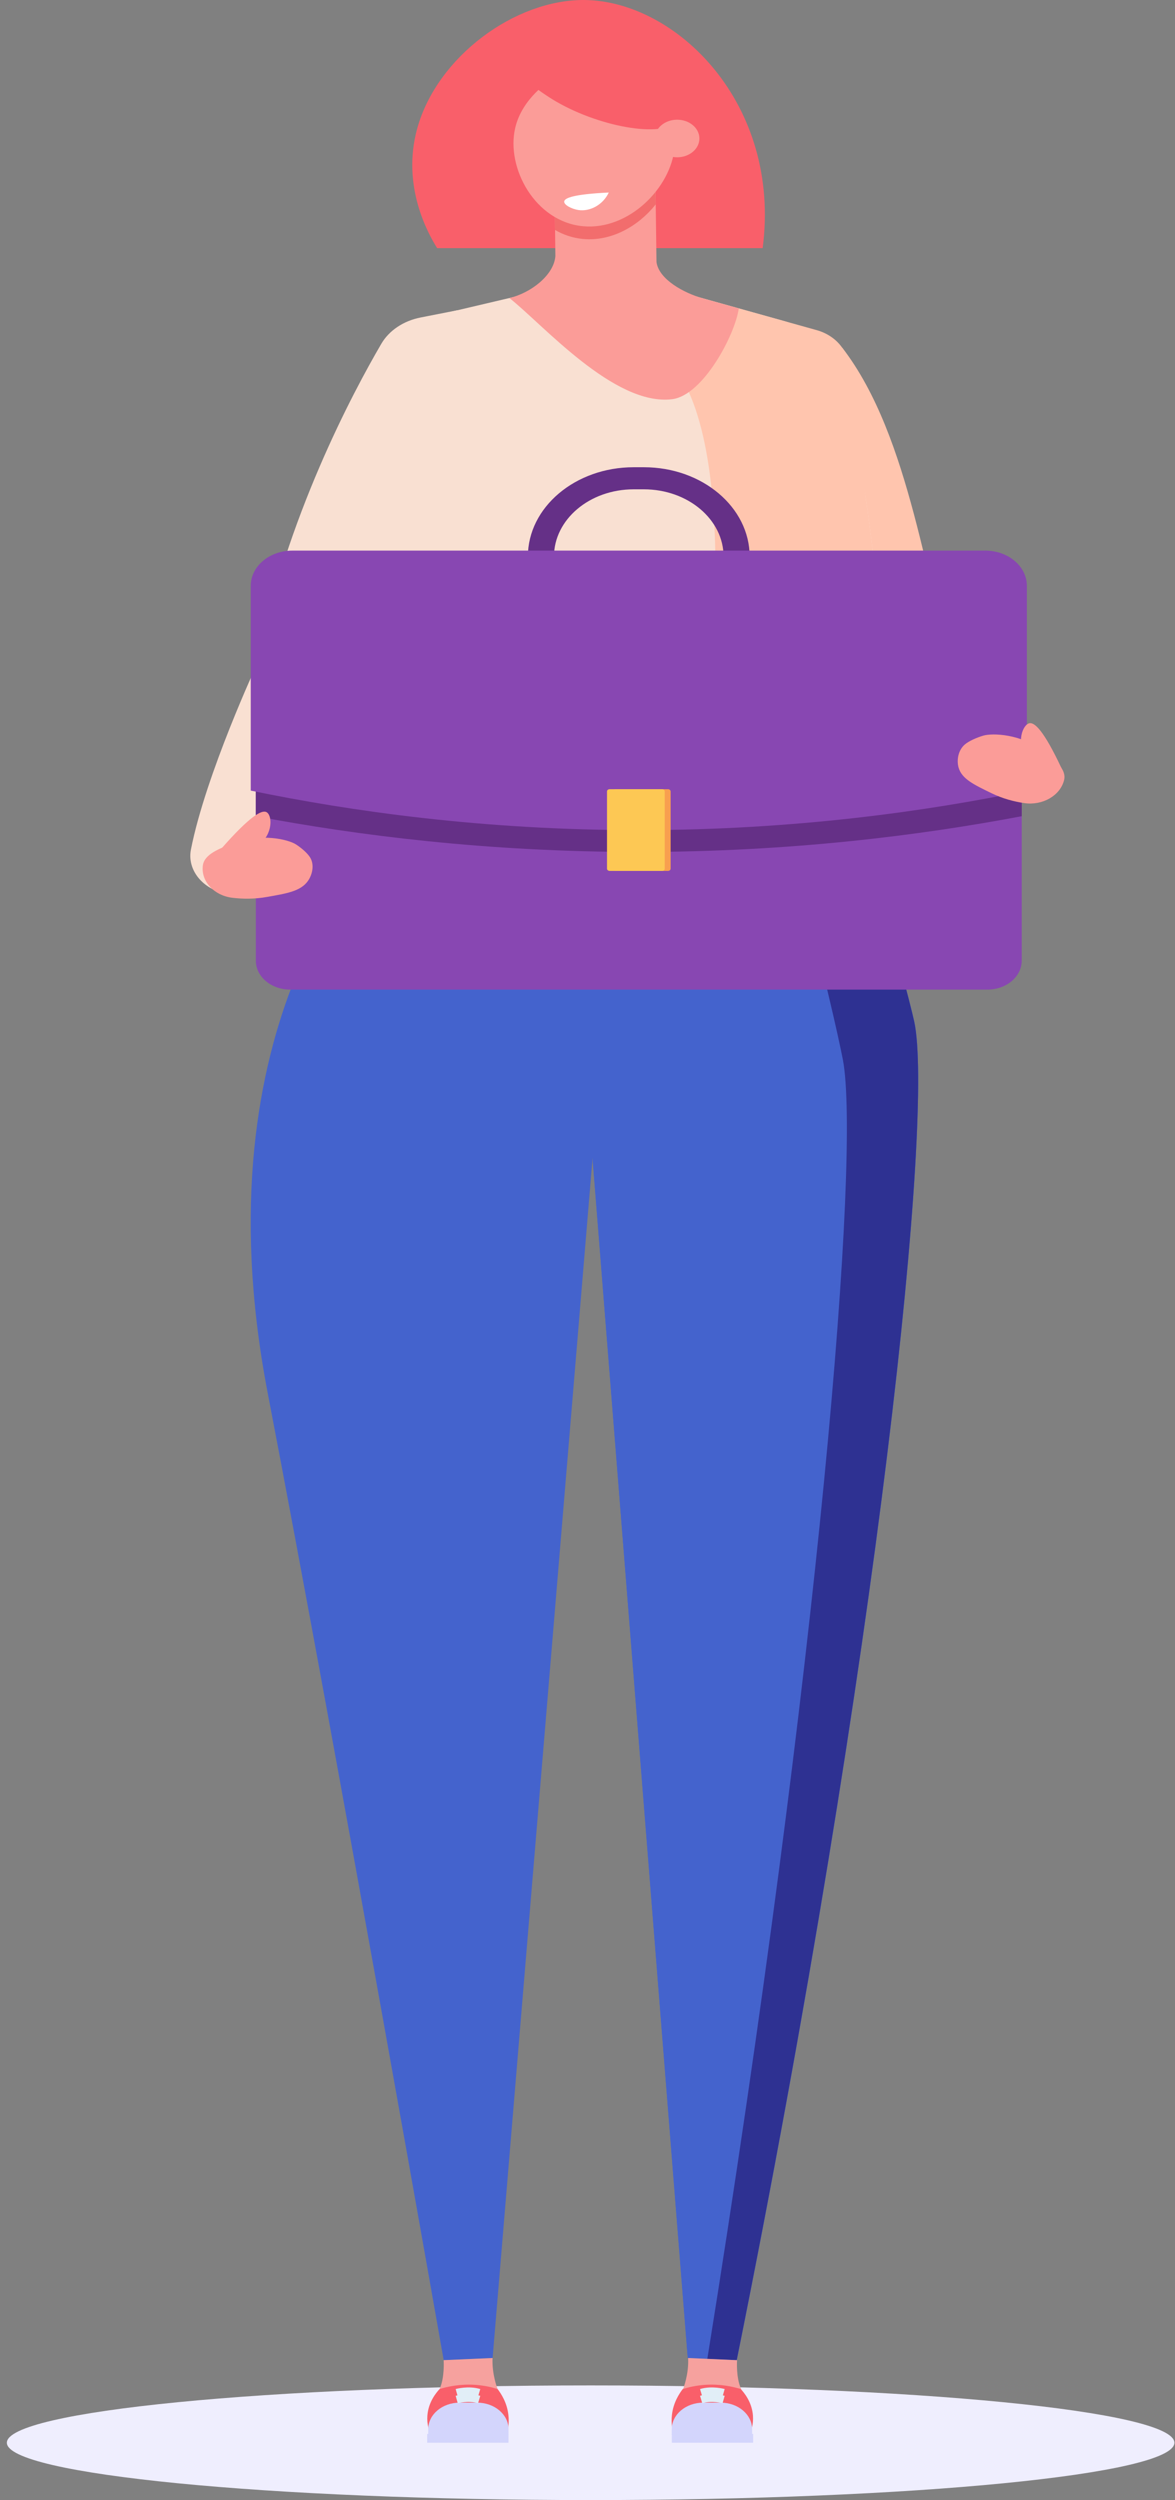 <svg width="141" height="300" viewBox="0 0 141 300" fill="none" xmlns="http://www.w3.org/2000/svg">
<rect x="0" y="0" width="141" height="300" fill="#808080" stroke="none"/>
<path d="M70.875 300C109.564 300 140.928 296.92 140.928 293.121C140.928 289.322 109.564 286.242 70.875 286.242C32.186 286.242 0.823 289.322 0.823 293.121C0.823 296.92 32.186 300 70.875 300Z" fill="#EFEEFE"/>
<path d="M99.827 94.003C101.044 94.034 104.504 104.838 104.937 106.009C106.85 111.241 109.262 120.547 109.71 122.602C112.041 133.407 105.809 196.952 88.404 283.214L82.532 282.961C78.646 233.997 74.76 185.033 70.875 136.069C71.586 121.81 72.297 107.55 73.001 93.291C73.008 93.285 99.827 94.003 99.827 94.003Z" fill="#4463CD"/>
<path d="M99.827 94.003C101.044 94.034 104.504 104.838 104.937 106.009C106.85 111.241 109.262 120.547 109.71 122.602C112.041 133.407 105.809 196.952 88.404 283.214L82.532 282.961C78.646 233.997 74.76 185.033 70.875 136.069C71.586 121.81 72.297 107.55 73.001 93.291C73.008 93.285 99.827 94.003 99.827 94.003Z" fill="#4463CD"/>
<path d="M109.71 122.602C109.263 120.547 106.858 111.24 104.937 106.008C104.512 104.838 101.044 94.034 99.827 94.003L73.001 93.284C72.994 93.371 72.994 93.458 72.987 93.551C80.839 93.792 91.264 94.114 91.272 94.114C92.489 94.151 95.949 106.646 96.382 108.002C98.295 114.058 100.707 124.825 101.154 127.203C103.251 138.416 98.442 198.729 84.879 283.059L88.405 283.214C105.803 196.952 112.042 133.407 109.71 122.602Z" fill="#2E3192"/>
<path d="M45.111 101.501C45.111 101.501 23.491 122.144 32.12 167.133C40.749 212.121 53.242 283.208 53.242 283.208L59.114 282.954L71.168 138.249C71.168 138.249 78.726 125.717 79.195 100.232L45.111 101.501Z" fill="#4463CD"/>
<path d="M53.235 283.214C53.235 283.214 53.389 285.257 52.752 286.675C52.121 288.099 57.224 288.347 57.297 288.304C57.37 288.26 59.709 286.675 59.709 286.675C59.709 286.675 59.005 284.886 59.108 282.954" fill="#F6A19E"/>
<path d="M88.449 283.214C88.449 283.214 88.295 285.257 88.933 286.675C89.57 288.093 84.46 288.347 84.387 288.304C84.314 288.26 81.975 286.675 81.975 286.675C81.975 286.675 82.679 284.886 82.576 282.954" fill="#F6A19E"/>
<path d="M61.006 289.771C60.838 288.292 60.127 287.221 59.709 286.676C59.041 286.465 58.169 286.261 57.12 286.18C55.207 286.038 53.66 286.397 52.751 286.676C52.348 287.109 51.402 288.242 51.285 289.877C51.211 290.911 51.497 291.74 51.717 292.23C54.73 292.23 57.744 292.23 60.764 292.23C60.94 291.672 61.131 290.812 61.006 289.771Z" fill="#F95F6A"/>
<path d="M57.26 288.31H55.148C53.074 288.31 51.388 289.734 51.388 291.486V292.186H61.021V291.486C61.021 289.734 59.342 288.31 57.26 288.31Z" fill="#D3D5FC"/>
<path d="M61.021 292.062H51.263V293.121H61.021V292.062Z" fill="#D3D5FC"/>
<path d="M54.804 287.121C54.804 287.121 56.197 286.731 57.502 287.121" stroke="#E1EEF7" stroke-width="0.927" stroke-miterlimit="10"/>
<path d="M54.804 287.933C54.804 287.933 56.197 287.542 57.502 287.933" stroke="#E1EEF7" stroke-width="0.927" stroke-miterlimit="10"/>
<path d="M80.633 289.771C80.802 288.292 81.513 287.221 81.931 286.676C82.598 286.465 83.471 286.261 84.519 286.18C86.433 286.038 87.979 286.397 88.889 286.676C89.292 287.109 90.238 288.242 90.355 289.877C90.428 290.911 90.142 291.74 89.922 292.23C86.909 292.23 83.896 292.23 80.875 292.23C80.699 291.672 80.509 290.812 80.633 289.771Z" fill="#F95F6A"/>
<path d="M84.379 288.31H86.49C88.565 288.31 90.251 289.734 90.251 291.486V292.186H80.61V291.486C80.618 289.734 82.304 288.31 84.379 288.31Z" fill="#D3D5FC"/>
<path d="M80.617 293.117H90.375V292.059H80.617V293.117Z" fill="#D3D5FC"/>
<path d="M86.835 287.121C86.835 287.121 85.442 286.731 84.137 287.121" stroke="#E1EEF7" stroke-width="0.927" stroke-miterlimit="10"/>
<path d="M86.835 287.933C86.835 287.933 85.442 287.542 84.137 287.933" stroke="#E1EEF7" stroke-width="0.927" stroke-miterlimit="10"/>
<path d="M54.907 37.225L50.471 38.098C48.419 38.501 46.688 39.658 45.757 41.256C42.37 47.057 34.291 62.159 30.911 79.539C30.911 79.539 24.679 92.925 22.912 101.941C22.436 104.368 24.29 106.69 27.128 107.247L27.502 107.321L31.607 102.572L46.285 81.96L54.907 37.225Z" fill="#F9E0D2"/>
<path d="M52.458 29.777C51.38 28.049 48.161 22.347 50.06 15.437C52.443 6.781 61.842 -0.086 70.156 0.001C81.153 0.112 93.778 12.428 91.52 29.777C78.499 29.777 65.479 29.777 52.458 29.777Z" fill="#F95F6A"/>
<path d="M93.457 43.856C93.457 43.856 94.923 73.323 98.479 88.028C98.479 88.028 73.618 94.913 119.681 96.368C123.31 96.486 126.324 94.028 126.324 90.963C112.277 87.359 128.992 85.372 114.945 81.768C111.06 70.871 109.402 52.543 101.074 41.726L93.457 43.856Z" fill="#FFC5AE"/>
<path d="M105.194 106.733C106.44 93.173 106.506 77.304 103.889 59.769C103.148 54.816 102.247 50.061 101.22 45.522C100.48 42.222 97.679 39.529 93.903 38.476C87.151 36.587 80.399 34.705 73.646 32.817L52.011 37.906C49.291 47.813 46.857 59.076 45.266 71.515C43.734 83.446 42.715 94.35 42.803 104.182C50.2 105.897 59.812 107.55 70.281 108.207C84.138 109.073 96.066 108.083 105.194 106.733Z" fill="#F9E0D2"/>
<path d="M105.194 106.733C106.44 93.173 106.506 77.304 103.889 59.769C102.943 53.416 104.549 46.711 101.066 41.727C101.059 41.72 101.059 41.714 101.052 41.708C100.363 40.724 99.285 39.974 98.002 39.615C93.031 38.228 88.053 36.835 83.082 35.448C79.754 37.597 78.573 40.532 81.286 44.538C89.24 56.32 85.04 90.065 81.96 108.516C90.89 108.454 98.742 107.687 105.194 106.733Z" fill="#FFC5AE"/>
<path d="M66.645 30.73L66.521 20.44L78.625 19.944L78.779 31.436C79.05 33.517 82.049 35.163 84.402 35.82L88.654 37.009C88.207 40.191 84.366 47.429 80.678 47.9C73.706 48.791 65.062 38.841 61.125 35.764C63.72 35.151 66.477 33.003 66.645 30.73Z" fill="#FB9C98"/>
<path d="M78.676 24.539L78.617 19.944L66.513 20.44L66.601 27.591C67.598 28.173 68.72 28.557 69.944 28.675C73.353 28.997 76.601 27.151 78.676 24.539Z" fill="#F26D6D"/>
<path d="M66.396 9.412C65.963 9.678 62.649 11.765 61.821 15.368C60.714 20.155 64.218 26.606 69.951 27.145C75.435 27.665 80.523 22.545 80.956 17.678C81.344 13.362 78.163 8.341 73.485 7.604C70.201 7.09 67.297 8.861 66.396 9.412Z" fill="#FB9C98"/>
<path d="M60.677 5.512C59.614 7.765 65.721 11.567 66.322 11.938C71.52 15.127 79.541 16.737 81.535 14.428C83.002 12.731 81.029 9.14 78.757 7.103C73.221 2.149 61.931 2.855 60.677 5.512Z" fill="#F95F6A"/>
<path d="M83.918 16.811C84.043 15.573 82.958 14.477 81.484 14.372C80.018 14.267 78.72 15.183 78.595 16.427C78.471 17.666 79.556 18.762 81.03 18.867C82.496 18.972 83.793 18.056 83.918 16.811Z" fill="#FB9C98"/>
<path d="M67.707 24.167C67.642 24.588 68.609 25.077 69.401 25.201C70.787 25.412 72.356 24.594 73.052 23.102C68.836 23.306 67.773 23.752 67.707 24.167Z" fill="white"/>
<path d="M66.477 66.797C66.477 62.332 70.758 58.716 76.044 58.716H77.261C82.547 58.716 86.829 62.332 86.829 66.797C87.071 66.92 87.547 67.131 88.2 67.162C89.072 67.211 89.717 66.914 89.959 66.79C89.959 60.865 84.27 56.066 77.261 56.066H76.044C69.035 56.066 63.346 60.871 63.346 66.79C63.573 66.908 64.109 67.156 64.849 67.168C65.663 67.187 66.249 66.914 66.477 66.797Z" fill="#653087"/>
<path d="M118.487 118.751H34.82C32.547 118.751 30.699 117.197 30.699 115.271V73.1C30.699 71.18 32.539 69.62 34.82 69.62H118.487C120.759 69.62 122.607 71.174 122.607 73.1V115.271C122.607 117.197 120.767 118.751 118.487 118.751Z" fill="#8847B2"/>
<path d="M30.699 97.941C42.803 100.232 58.456 102.238 76.763 102.232C94.967 102.225 110.547 100.226 122.607 97.941V69.632H30.699V97.941Z" fill="#653087"/>
<path d="M123.223 94.87C111.309 97.334 95.473 99.6 76.763 99.613C57.95 99.619 42.041 97.34 30.091 94.87V70.289C30.091 67.961 32.327 66.072 35.084 66.072H118.23C120.987 66.072 123.223 67.961 123.223 70.289V94.87Z" fill="#8847B2"/>
<path d="M73.862 104.504H80.16C80.336 104.504 80.475 104.386 80.475 104.237V94.969C80.475 94.826 80.336 94.702 80.16 94.702H73.862C73.686 94.702 73.547 94.82 73.547 94.969V104.237C73.554 104.386 73.693 104.504 73.862 104.504Z" fill="#F89F4F"/>
<path d="M73.156 104.504H79.454C79.63 104.504 79.769 104.386 79.769 104.238V94.969C79.769 94.826 79.63 94.703 79.454 94.703H73.156C72.98 94.703 72.841 94.82 72.841 94.969V104.238C72.841 104.386 72.98 104.504 73.156 104.504Z" fill="#FDC854"/>
<path d="M24.341 103.86C24.099 105.742 25.661 107.457 27.875 107.73C29.092 107.878 30.529 107.903 32.076 107.625C34.327 107.222 36.072 106.968 36.952 105.711C37.487 104.95 37.743 103.786 37.23 102.919C36.93 102.411 36.204 101.767 35.507 101.321C34.613 100.746 31.299 99.891 27.839 101.247C26.38 101.811 24.51 102.492 24.341 103.86Z" fill="#FB9C98"/>
<path d="M26.571 101.823C30.06 97.848 31.395 97.204 31.937 97.433C32.692 97.749 32.802 100.077 31.057 101.389C29.84 102.306 28.037 102.485 26.571 101.823Z" fill="#FB9C98"/>
<path d="M127.387 92.195C125.232 87.594 124.146 86.684 123.545 86.783C122.717 86.926 121.903 89.149 123.186 90.796C124.081 91.947 125.767 92.511 127.387 92.195Z" fill="#FB9C98"/>
<path d="M127.687 93.625C127.218 95.476 125.107 96.696 122.9 96.368C121.683 96.188 120.312 95.835 118.948 95.167C116.954 94.189 115.392 93.489 115.018 92.065C114.791 91.198 114.975 90.028 115.781 89.334C116.25 88.932 117.181 88.511 118.01 88.269C119.073 87.96 122.533 88.022 125.327 90.213C126.5 91.136 128.032 92.275 127.687 93.625Z" fill="#FB9C98"/>
</svg>

